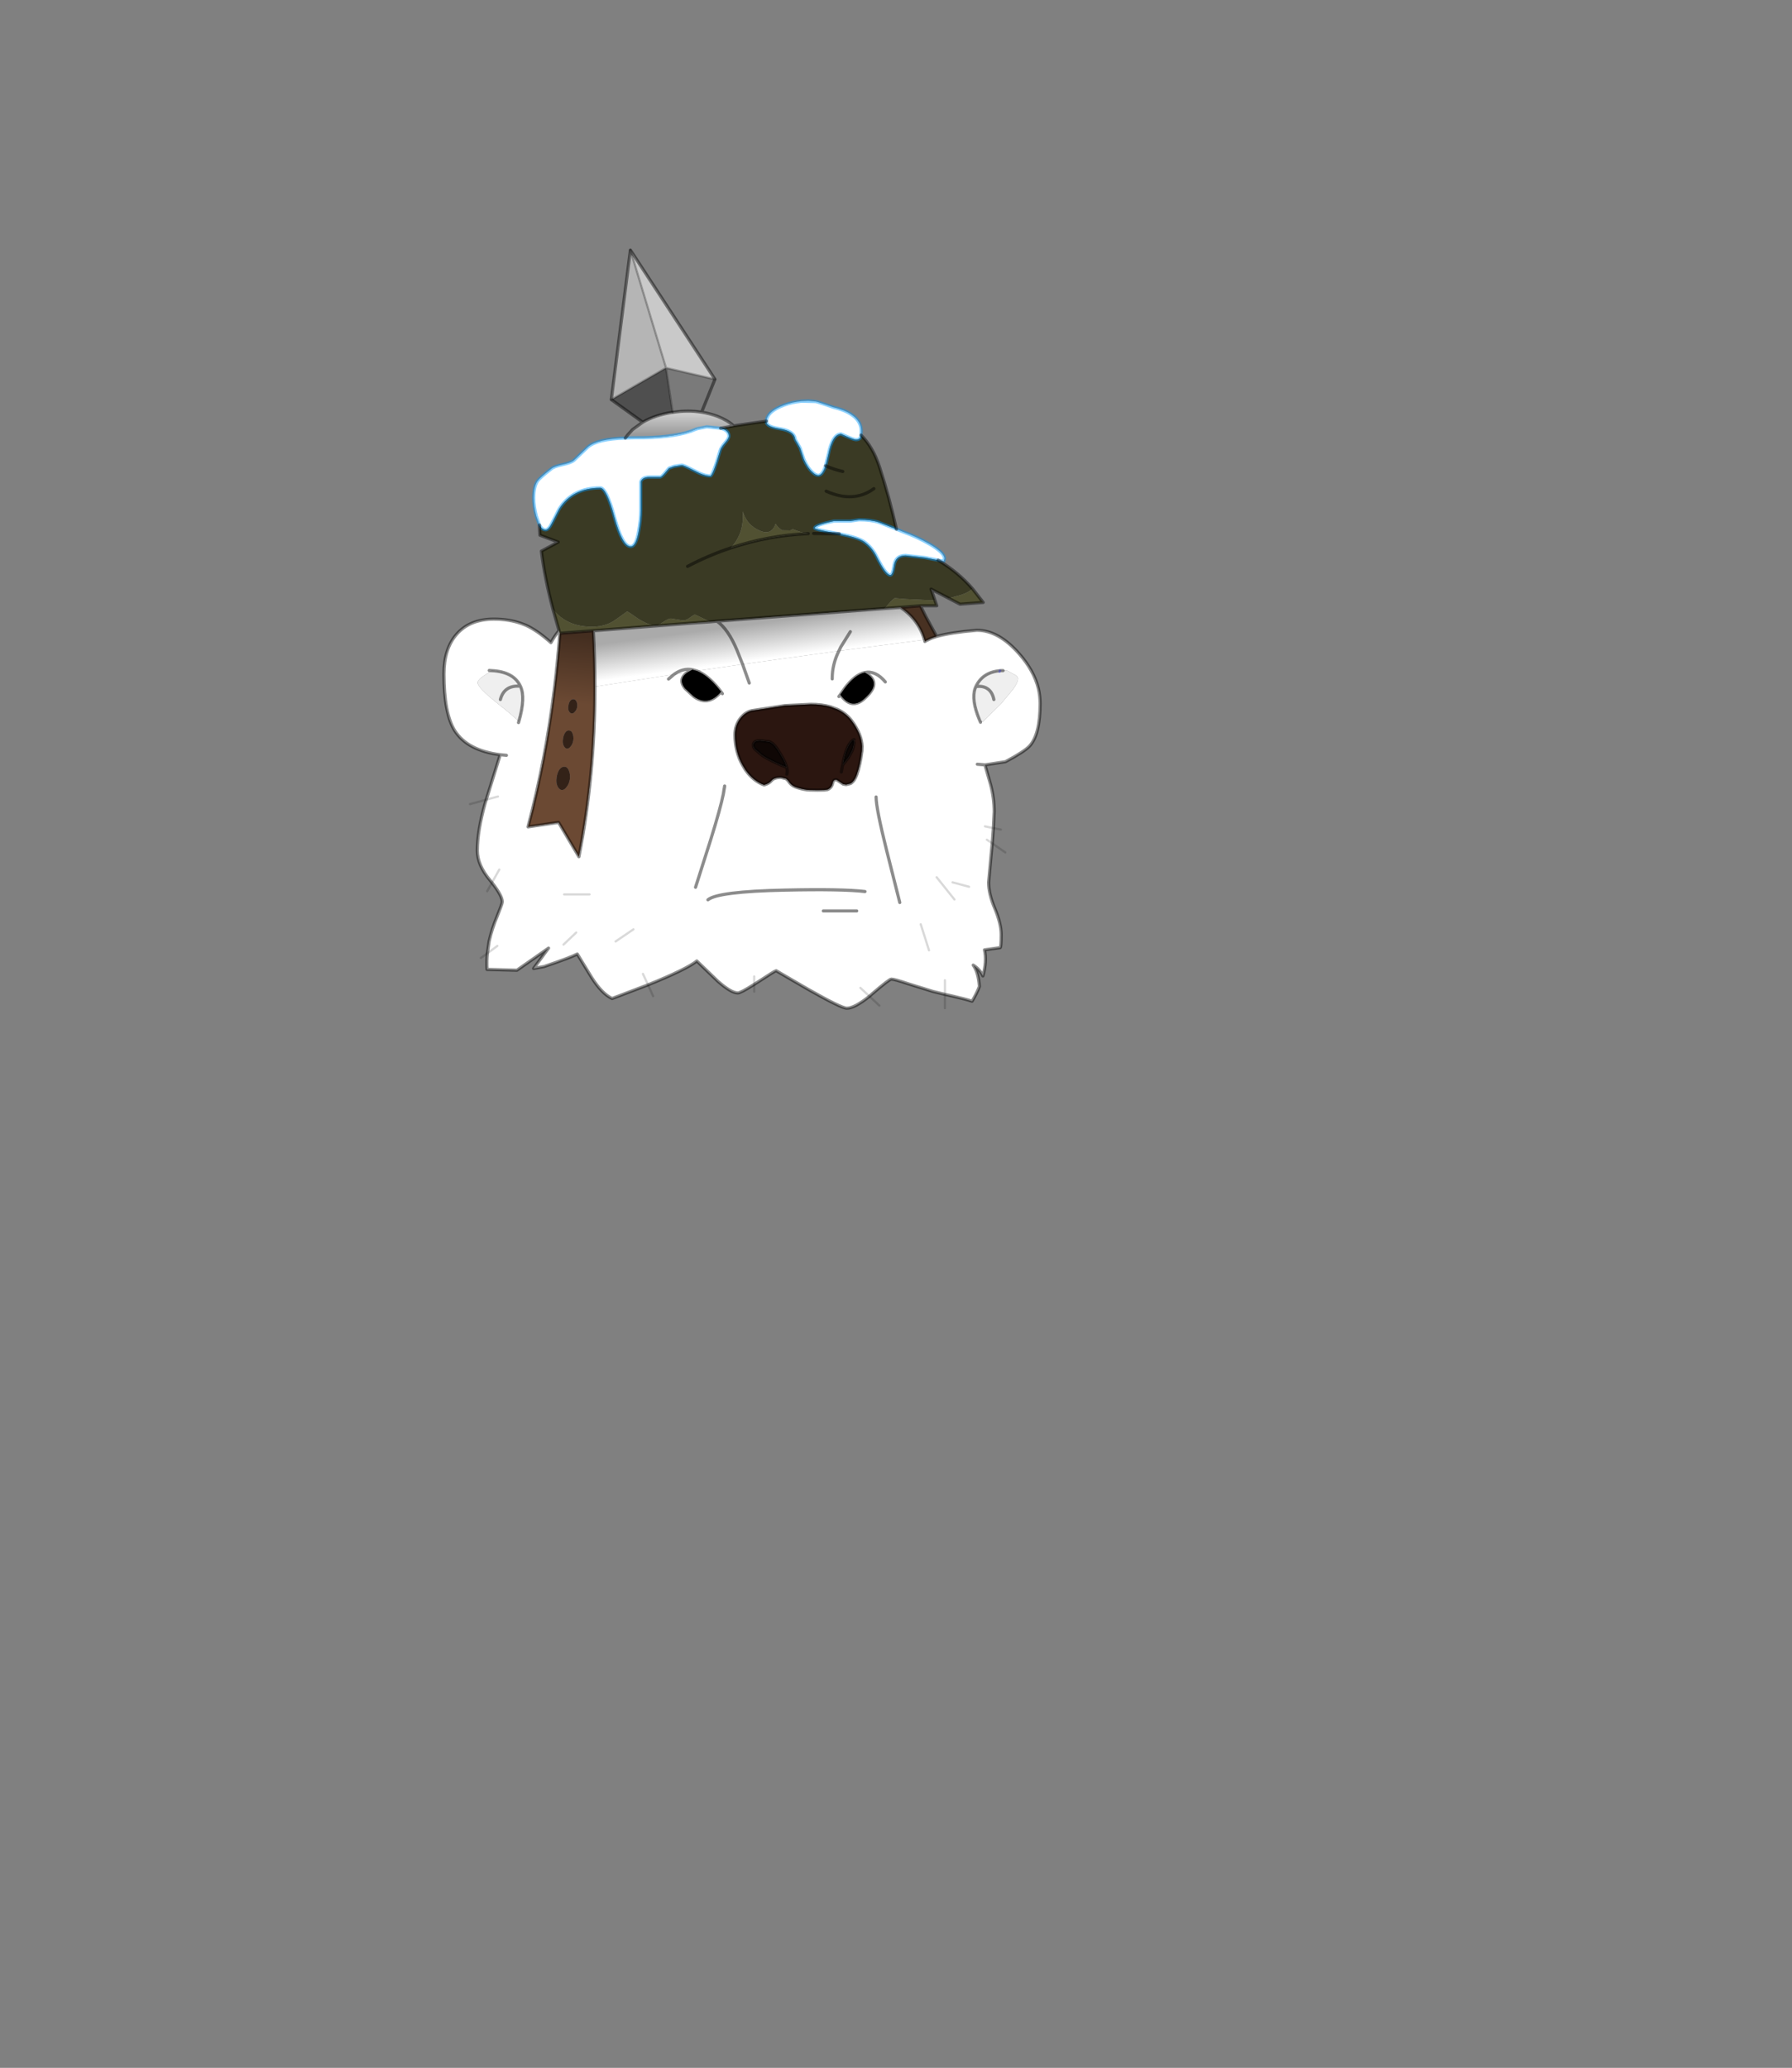 <?xml version="1.0" encoding="UTF-8" standalone="no"?>
<svg xmlns:xlink="http://www.w3.org/1999/xlink" height="531.5px" width="460.6px" xmlns="http://www.w3.org/2000/svg">
  <rect width="100%" height="100%" fill="#808080" stroke="none"/>
  <g transform="matrix(1.0, 0.0, 0.0, 1.0, 193.65, 334.05)">
    <use height="239.5" transform="matrix(0.817, 0.0, 0.0, 0.817, -79.947, -270.179)" width="188.55" xlink:href="#shape0"/>
  </g>
  <defs>
    <g id="shape0" transform="matrix(1.0, 0.0, 0.0, 1.0, 94.25, 119.75)">
      <path d="M7.7 -65.45 Q7.9 -68.15 12.1 -70.0 14.55 -71.1 17.2 -71.5 L18.7 -71.7 20.9 -71.8 23.15 -71.6 23.8 -71.45 26.4 -70.6 28.7 -69.8 Q32.6 -68.9 34.85 -67.2 37.5 -65.2 37.5 -62.4 L37.45 -61.05 37.3 -60.4 Q37.0 -59.6 35.9 -59.6 35.3 -59.6 33.25 -60.5 L31.2 -61.4 Q28.45 -61.4 27.15 -54.9 L26.3 -51.4 Q25.3 -48.4 24.0 -48.4 23.2 -48.4 22.15 -49.4 20.7 -50.7 19.5 -53.4 L18.3 -57.0 17.35 -58.7 Q16.75 -59.6 16.7 -60.0 16.3 -62.35 11.9 -63.05 7.7 -63.7 7.7 -65.2 L7.7 -65.45 M48.6 -31.45 L50.7 -30.6 Q55.1 -29.0 58.85 -26.85 63.7 -24.05 63.7 -22.2 L63.5 -21.4 61.7 -21.7 57.6 -22.5 51.5 -23.2 Q48.35 -23.2 47.85 -20.1 47.4 -17.0 46.7 -17.0 45.3 -17.0 42.5 -22.6 40.95 -25.8 38.3 -27.6 36.4 -28.85 30.6 -30.0 L29.2 -30.25 Q22.9 -31.35 22.9 -31.8 22.9 -32.7 28.9 -34.0 L34.1 -34.0 36.8 -34.4 Q40.65 -34.4 43.05 -33.6 L48.6 -31.45 M61.25 2.3 Q65.65 1.05 73.9 0.35 80.75 0.35 87.25 7.8 91.85 13.05 93.25 18.65 93.8 21.0 93.8 23.45 93.8 33.1 90.5 36.75 88.9 38.5 82.9 41.7 L76.45 42.7 78.25 49.0 Q79.35 53.2 79.35 57.45 L79.1 62.6 76.45 62.05 79.1 62.6 78.75 67.4 78.5 69.8 77.6 79.65 Q77.6 83.35 79.6 88.0 81.55 92.7 81.55 96.05 81.55 99.95 81.25 100.2 L76.3 100.9 Q77.1 104.45 75.8 109.1 74.85 107.0 72.75 105.7 74.35 107.85 74.7 112.4 73.9 114.55 72.4 117.05 70.4 116.4 66.5 115.5 L63.85 114.9 63.85 110.45 63.85 114.9 60.15 114.0 52.25 111.55 Q47.95 110.1 47.0 110.1 46.35 110.1 41.0 114.7 L40.1 115.5 Q35.4 119.25 33.0 119.25 31.3 119.25 20.9 113.35 L10.75 107.45 Q10.45 107.45 5.1 110.95 L3.85 111.75 3.85 109.25 3.85 111.75 Q-0.4 114.45 -1.3 114.45 -3.4 114.45 -7.6 110.75 L-14.2 104.4 Q-17.35 106.95 -29.55 111.9 L-31.15 108.45 -29.55 111.9 -40.85 116.2 Q-44.05 114.7 -47.25 109.65 L-51.8 102.2 Q-53.75 103.25 -62.25 106.15 L-65.55 106.75 -60.85 100.35 -70.8 107.3 -80.2 107.05 Q-80.35 104.35 -80.1 102.0 L-79.55 98.2 Q-78.65 94.2 -77.0 90.3 -75.4 86.35 -75.4 85.8 -75.4 83.9 -78.65 79.75 L-79.3 78.95 Q-83.25 74.2 -83.25 69.65 -83.25 63.5 -80.8 54.75 L-80.45 53.65 -76.05 39.5 Q-86.35 38.2 -90.35 31.95 -93.75 26.5 -93.75 14.1 -93.75 6.2 -89.8 1.65 -85.65 -3.15 -78.05 -3.15 -73.2 -3.15 -69.35 -1.75 L-68.05 -1.25 Q-64.45 0.35 -60.1 4.25 -59.0 2.25 -57.55 0.45 L-57.3 1.3 Q-57.95 10.05 -59.0 18.65 -61.7 40.85 -67.3 62.2 L-57.7 60.8 -51.3 71.6 Q-46.3 46.15 -46.25 18.65 L-46.25 18.1 -21.4 14.25 -23.1 15.7 -21.4 14.25 -17.1 13.6 Q-20.25 15.7 -17.9 18.65 L-15.2 21.15 Q-10.65 24.5 -6.6 19.7 L-7.4 18.65 Q-10.9 14.4 -14.2 13.15 L0.2 11.05 30.5 6.85 Q28.35 11.2 28.4 15.65 28.35 11.2 30.5 6.85 L57.4 3.35 57.45 3.45 57.55 3.9 Q58.0 3.55 58.65 3.3 59.7 2.75 61.25 2.3 M82.15 13.05 L81.25 13.05 81.05 13.1 81.05 13.05 81.25 13.05 81.05 13.05 81.05 13.1 Q75.7 13.6 73.6 18.05 L73.35 18.65 Q72.1 22.25 74.7 28.5 L74.85 28.85 74.95 29.05 75.85 29.05 81.55 23.45 85.5 18.65 Q86.85 16.65 86.85 15.55 86.85 14.8 85.55 14.2 L83.45 13.05 82.15 13.05 M75.05 29.3 L74.95 29.05 75.05 29.3 M76.45 42.7 L74.05 42.5 76.45 42.7 M32.3 18.65 L30.95 20.6 Q34.35 25.4 38.3 22.05 40.45 20.2 41.15 18.65 42.45 15.7 38.65 13.65 35.55 14.3 32.3 18.65 M30.5 21.2 L30.95 20.6 30.5 21.2 M27.9 24.45 Q25.15 23.65 21.65 23.65 L13.5 24.05 3.05 25.65 Q1.1 26.1 -0.4 27.95 -2.2 30.15 -2.2 33.25 -2.2 38.55 0.2 42.8 L1.15 44.35 Q3.6 47.8 6.95 49.0 8.5 48.6 9.3 47.65 10.1 46.65 12.3 46.65 L13.9 47.05 14.55 47.7 Q15.4 49.1 16.8 49.65 18.65 50.3 20.45 50.55 L21.25 50.6 23.8 50.65 26.0 50.6 26.95 50.45 Q28.2 49.9 28.5 48.55 28.75 47.2 29.8 47.4 L31.85 48.75 32.8 48.9 34.2 48.55 Q35.4 47.8 36.1 45.85 37.2 42.75 37.75 38.35 L37.8 36.85 Q37.65 33.05 34.5 28.8 32.75 26.5 30.05 25.25 L27.9 24.45 M2.3 16.95 L0.2 11.05 2.3 16.95 M36.1 88.65 L25.6 88.65 36.1 88.65 M38.7 82.55 Q31.45 81.7 13.5 82.1 -7.65 82.55 -10.7 85.15 -7.65 82.55 13.5 82.1 31.45 81.7 38.7 82.55 M78.75 67.4 L77.05 66.25 78.75 67.4 M49.65 86.0 L45.45 69.35 Q42.2 56.3 42.2 52.8 42.2 56.3 45.45 69.35 L49.65 86.0 M66.85 85.05 L61.25 78.05 66.85 85.05 M71.45 81.05 L66.25 79.65 71.45 81.05 M38.65 13.65 Q42.05 12.95 45.1 16.6 42.05 12.95 38.65 13.65 M58.85 101.05 L56.25 92.85 58.85 101.05 M40.1 115.5 L37.25 112.85 40.1 115.5 M-36.7 -60.1 L-35.65 -60.15 -33.65 -60.2 Q-22.3 -60.15 -16.1 -62.25 L-14.5 -62.9 -13.85 -63.1 -11.05 -63.65 -6.7 -63.2 Q-5.65 -62.95 -5.0 -62.45 -4.1 -61.75 -4.1 -60.75 -4.1 -60.05 -5.35 -58.6 -6.7 -57.0 -6.9 -56.1 -9.2 -48.2 -9.95 -48.2 -11.9 -48.2 -15.05 -49.9 -18.3 -51.6 -18.95 -51.6 L-21.4 -51.2 -22.95 -50.65 -24.35 -49.0 Q-25.25 -47.95 -25.7 -47.85 L-29.15 -47.85 Q-31.35 -47.85 -31.85 -46.35 L-31.85 -37.3 Q-31.85 -34.7 -32.4 -31.4 -33.25 -26.0 -35.0 -26.0 -37.6 -26.0 -40.1 -35.2 -42.6 -44.45 -44.6 -44.45 -53.3 -44.45 -57.5 -37.85 L-59.8 -33.35 Q-60.85 -31.25 -61.75 -31.25 -62.5 -31.25 -63.1 -31.9 L-63.7 -32.75 -64.7 -35.6 Q-65.5 -38.7 -65.5 -41.25 -65.5 -44.85 -64.3 -46.6 -63.6 -47.6 -59.95 -50.45 -59.2 -51.15 -56.45 -51.75 -53.75 -52.35 -52.85 -53.1 L-48.5 -57.25 Q-45.5 -59.85 -36.7 -60.1 M-6.15 20.3 L-6.6 19.7 -6.15 20.3 M-70.2 29.1 Q-68.0 21.45 -69.7 17.95 -71.8 13.4 -78.75 13.05 L-79.5 13.0 -78.75 13.05 -81.4 14.8 Q-83.15 15.95 -83.15 16.85 -83.15 18.45 -76.6 23.6 -71.85 27.35 -70.2 29.1 L-70.3 29.4 -70.2 29.1 M-76.05 39.5 L-74.1 39.7 -76.05 39.5 M-76.75 52.65 L-80.45 53.65 -76.75 52.65 M-47.95 83.45 L-55.95 83.45 -47.95 83.45 M-76.35 75.65 L-78.65 79.75 -76.35 75.65 M-14.6 81.2 L-9.85 66.3 Q-6.75 56.35 -5.85 51.85 -6.75 56.35 -9.85 66.3 L-14.6 81.2 M-5.5 49.75 L-5.65 50.5 -5.85 51.85 -5.5 49.75 -5.45 49.35 -5.5 49.75 M-34.15 94.45 L-39.75 98.25 -34.15 94.45 M-52.15 95.45 L-56.15 99.25 -52.15 95.45 M-76.95 99.65 L-80.1 102.0 -76.95 99.65" fill="#ffffff" fill-rule="evenodd" stroke="none"/>
      <path d="M37.45 -61.05 Q41.25 -57.3 43.3 -50.95 46.4 -41.4 48.6 -31.45 L43.05 -33.6 Q40.65 -34.4 36.8 -34.4 L34.1 -34.0 28.9 -34.0 Q22.9 -32.7 22.9 -31.8 22.9 -31.35 29.2 -30.25 L30.6 -30.0 Q36.4 -28.85 38.3 -27.6 40.95 -25.8 42.5 -22.6 45.3 -17.0 46.7 -17.0 47.4 -17.0 47.85 -20.1 48.35 -23.2 51.5 -23.2 L57.6 -22.5 61.7 -21.7 Q67.9 -18.05 72.55 -12.7 71.05 -11.4 68.85 -10.75 L65.05 -9.7 59.5 -12.6 60.7 -9.1 57.95 -9.15 51.7 -9.45 48.15 -9.75 Q47.7 -9.75 45.65 -7.35 L44.9 -6.5 -7.85 -2.5 -10.05 -2.3 -11.1 -2.85 -14.75 -4.55 Q-15.15 -4.55 -16.3 -3.65 -17.5 -2.75 -18.55 -2.75 L-20.55 -3.05 -22.35 -3.35 Q-23.15 -3.35 -24.75 -2.25 -26.35 -1.15 -27.25 -1.15 -29.3 -1.15 -32.75 -3.35 -35.85 -5.55 -36.15 -5.55 L-39.5 -3.15 Q-42.65 -0.75 -47.15 -0.75 -52.55 -0.75 -56.2 -3.2 -58.0 -4.4 -59.45 -6.2 -62.1 -16.25 -63.1 -24.55 L-57.8 -27.4 -63.55 -29.55 -63.65 -31.05 -63.7 -32.75 -63.1 -31.9 Q-62.5 -31.25 -61.75 -31.25 -60.85 -31.25 -59.8 -33.35 L-57.5 -37.85 Q-53.3 -44.45 -44.6 -44.45 -42.6 -44.45 -40.1 -35.2 -37.6 -26.0 -35.0 -26.0 -33.25 -26.0 -32.4 -31.4 -31.85 -34.7 -31.85 -37.3 L-31.85 -46.35 Q-31.35 -47.85 -29.15 -47.85 L-25.7 -47.85 Q-25.25 -47.95 -24.35 -49.0 L-22.95 -50.65 -21.4 -51.2 -18.95 -51.6 Q-18.3 -51.6 -15.05 -49.9 -11.9 -48.2 -9.95 -48.2 -9.2 -48.2 -6.9 -56.1 -6.7 -57.0 -5.35 -58.6 -4.1 -60.05 -4.1 -60.75 -4.1 -61.75 -5.0 -62.45 -5.65 -62.95 -6.7 -63.2 L-5.0 -63.5 -2.6 -63.95 7.7 -65.45 7.7 -65.2 Q7.7 -63.7 11.9 -63.05 16.3 -62.35 16.7 -60.0 16.75 -59.6 17.35 -58.7 L18.3 -57.0 19.5 -53.4 Q20.7 -50.7 22.15 -49.4 23.2 -48.4 24.0 -48.4 25.3 -48.4 26.3 -51.4 L27.15 -54.9 Q28.45 -61.4 31.2 -61.4 L33.25 -60.5 Q35.3 -59.6 35.9 -59.6 37.0 -59.6 37.3 -60.4 L37.45 -61.05 M31.7 -49.6 Q28.7 -50.3 26.3 -51.4 28.7 -50.3 31.7 -49.6 M30.6 -30.0 L22.55 -30.1 30.6 -30.0 M20.85 -30.05 Q18.35 -30.45 16.0 -31.45 L15.2 -31.05 12.65 -31.1 Q11.35 -31.85 10.6 -33.15 9.3 -29.45 5.8 -30.9 1.55 -32.6 0.25 -37.05 L0.3 -35.35 Q0.3 -29.65 -3.5 -25.55 8.25 -29.5 20.85 -30.05 M-17.1 -19.75 Q-10.45 -23.25 -3.5 -25.55 -10.45 -23.25 -17.1 -19.75 M41.5 -44.2 Q35.15 -39.55 26.5 -43.4 35.15 -39.55 41.5 -44.2" fill="#3a3a24" fill-rule="evenodd" stroke="none"/>
      <path d="M72.55 -12.7 L75.9 -8.4 68.6 -7.85 65.05 -9.7 68.85 -10.75 Q71.05 -11.4 72.55 -12.7 M60.7 -9.1 L61.3 -7.35 56.15 -7.35 49.9 -6.85 44.9 -6.5 45.65 -7.35 Q47.7 -9.75 48.15 -9.75 L51.7 -9.45 57.95 -9.15 60.7 -9.1 M-3.5 -25.55 Q0.3 -29.65 0.3 -35.35 L0.25 -37.05 Q1.55 -32.6 5.8 -30.9 9.3 -29.45 10.6 -33.15 11.35 -31.85 12.65 -31.1 L15.2 -31.05 16.0 -31.45 Q18.35 -30.45 20.85 -30.05 8.25 -29.5 -3.5 -25.55 M-59.45 -6.2 Q-58.0 -4.4 -56.2 -3.2 -52.55 -0.75 -47.15 -0.75 -42.65 -0.75 -39.5 -3.15 L-36.15 -5.55 Q-35.85 -5.55 -32.75 -3.35 -29.3 -1.15 -27.25 -1.15 -26.35 -1.15 -24.75 -2.25 -23.15 -3.35 -22.35 -3.35 L-20.55 -3.05 -18.55 -2.75 Q-17.5 -2.75 -16.3 -3.65 -15.15 -4.55 -14.75 -4.55 L-11.1 -2.85 -10.05 -2.3 -15.0 -1.95 -20.9 -1.5 -46.75 0.5 -57.3 1.3 -57.55 0.45 -58.8 -3.95 -59.45 -6.2" fill="#515132" fill-rule="evenodd" stroke="none"/>
      <path d="M44.9 -6.5 L49.9 -6.85 Q51.8 -5.55 53.3 -3.95 56.2 -0.8 57.4 3.35 L30.5 6.85 0.2 11.05 -1.55 6.65 Q-4.3 0.05 -7.85 -2.5 -4.3 0.05 -1.55 6.65 L0.2 11.05 -14.2 13.15 -15.6 12.75 -17.1 13.6 -21.4 14.25 -46.25 18.1 Q-46.25 9.4 -46.75 0.5 L-20.9 -1.5 -15.0 -1.95 -10.05 -2.3 -7.85 -2.5 44.9 -6.5 M34.1 0.8 L31.1 5.6 30.5 6.85 31.1 5.6 34.1 0.8 M-15.6 12.75 Q-18.6 12.2 -21.4 14.25 -18.6 12.2 -15.6 12.75" fill="url(#gradient0)" fill-rule="evenodd" stroke="none"/>
      <path d="M56.15 -7.35 L57.85 -3.95 61.25 2.3 Q59.7 2.75 58.65 3.3 58.0 3.55 57.55 3.9 L57.45 3.45 57.4 3.35 Q56.2 -0.8 53.3 -3.95 51.8 -5.55 49.9 -6.85 L56.15 -7.35" fill="#483122" fill-rule="evenodd" stroke="none"/>
      <path d="M81.05 13.1 L81.25 13.05 82.15 13.05 83.45 13.05 85.55 14.2 Q86.85 14.8 86.85 15.55 86.85 16.65 85.5 18.65 L81.55 23.45 75.85 29.05 74.95 29.05 74.85 28.85 74.7 28.5 Q72.1 22.25 73.35 18.65 L73.6 18.05 Q75.7 13.6 81.05 13.1 L81.05 13.45 81.05 13.1 M79.25 22.15 Q78.75 19.65 77.1 18.65 75.75 17.8 73.6 18.05 75.75 17.8 77.1 18.65 78.75 19.65 79.25 22.15 M-78.75 13.05 Q-71.8 13.4 -69.7 17.95 -68.0 21.45 -70.2 29.1 -71.85 27.35 -76.6 23.6 -83.15 18.45 -83.15 16.85 -83.15 15.95 -81.4 14.8 L-78.75 13.05 M-76.0 22.15 Q-74.8 17.55 -69.7 17.95 -74.8 17.55 -76.0 22.15" fill="#efefef" fill-rule="evenodd" stroke="none"/>
      <path d="M32.3 18.65 Q35.55 14.3 38.65 13.65 42.45 15.7 41.15 18.65 40.45 20.2 38.3 22.05 34.35 25.4 30.95 20.6 L32.3 18.65 M-15.6 12.75 L-14.2 13.15 Q-10.9 14.4 -7.4 18.65 L-6.6 19.7 Q-10.65 24.5 -15.2 21.15 L-17.9 18.65 Q-20.25 15.7 -17.1 13.6 L-15.6 12.75" fill="#000000" fill-rule="evenodd" stroke="none"/>
      <path d="M27.9 24.45 L30.05 25.25 Q32.75 26.5 34.5 28.8 37.65 33.05 37.8 36.85 L37.75 38.35 Q37.2 42.75 36.1 45.85 35.4 47.8 34.2 48.55 L32.8 48.9 31.85 48.75 29.8 47.4 Q28.75 47.2 28.5 48.55 28.2 49.9 26.95 50.45 L26.0 50.6 23.8 50.65 21.25 50.6 20.45 50.55 Q18.65 50.3 16.8 49.65 15.4 49.1 14.55 47.7 L13.9 47.05 12.3 46.65 Q10.1 46.65 9.3 47.65 8.5 48.6 6.95 49.0 3.6 47.8 1.15 44.35 L0.2 42.8 Q-2.2 38.55 -2.2 33.25 -2.2 30.15 -0.4 27.95 1.1 26.1 3.05 25.65 L13.5 24.05 21.65 23.65 Q25.15 23.65 27.9 24.45 M3.55 36.5 Q3.55 37.25 4.2 37.85 L6.05 39.45 Q6.75 40.1 9.65 41.55 L12.45 42.85 13.75 43.35 14.1 43.55 Q13.55 41.35 11.15 37.75 9.95 35.9 8.65 35.4 L5.75 35.05 Q3.55 35.05 3.55 36.5 M14.1 43.55 Q14.4 44.85 14.1 45.65 14.4 44.85 14.1 43.55 M35.25 35.65 L35.25 34.75 Q34.9 34.9 34.65 35.15 32.9 36.65 31.8 41.95 L31.8 42.6 33.45 40.45 34.55 38.5 Q35.15 37.25 35.25 35.65 M31.25 44.95 L31.65 42.8 31.8 42.6 31.65 42.8 31.25 44.95" fill="#2b1610" fill-rule="evenodd" stroke="none"/>
      <path d="M3.55 36.5 Q3.55 35.05 5.75 35.05 L8.65 35.4 Q9.95 35.9 11.15 37.75 13.55 41.35 14.1 43.55 L13.75 43.35 12.45 42.85 9.65 41.55 Q6.75 40.1 6.05 39.45 L4.2 37.85 Q3.55 37.25 3.55 36.5 M35.25 35.65 L34.65 35.15 35.25 35.65 Q35.15 37.25 34.55 38.5 L33.45 40.45 31.8 42.6 31.8 41.95 Q32.9 36.65 34.65 35.15 34.9 34.9 35.25 34.75 L35.25 35.65" fill="#0f0705" fill-rule="evenodd" stroke="none"/>
      <path d="M-36.7 -60.1 L-35.95 -61.1 -34.4 -62.8 -31.2 -65.1 Q-27.35 -67.35 -21.95 -68.2 L-21.8 -68.2 Q-17.0 -68.95 -12.7 -68.25 -10.1 -67.85 -7.7 -66.95 -4.5 -65.7 -2.6 -63.95 L-5.0 -63.5 -6.7 -63.2 -11.05 -63.65 -13.85 -63.1 -14.5 -62.9 -16.1 -62.25 Q-22.3 -60.15 -33.65 -60.2 L-35.65 -60.15 -36.7 -60.1" fill="url(#gradient1)" fill-rule="evenodd" stroke="none"/>
      <path d="M-21.8 -68.2 L-21.95 -68.2 Q-27.35 -67.35 -31.2 -65.1 L-41.1 -72.2 -23.9 -82.2 -21.8 -68.2" fill="#4f4f4f" fill-rule="evenodd" stroke="none"/>
      <path d="M-12.7 -68.25 Q-17.0 -68.95 -21.8 -68.2 L-23.9 -82.2 -8.5 -78.6 -12.7 -68.25" fill="#7a7a7a" fill-rule="evenodd" stroke="none"/>
      <path d="M-35.1 -119.25 L-8.5 -78.6 -23.9 -82.2 -35.1 -119.25" fill="#c9c9c9" fill-rule="evenodd" stroke="none"/>
      <path d="M-41.1 -72.2 L-35.1 -119.25 -23.9 -82.2 -41.1 -72.2" fill="#b5b5b5" fill-rule="evenodd" stroke="none"/>
      <path d="M-46.75 0.5 Q-46.25 9.4 -46.25 18.1 L-46.25 18.65 Q-46.3 46.15 -51.3 71.6 L-57.7 60.8 -67.3 62.2 Q-61.7 40.85 -59.0 18.65 -57.95 10.05 -57.3 1.3 L-46.75 0.5 M-54.0 22.5 Q-54.5 23.15 -54.6 24.1 -54.8 25.05 -54.5 25.7 -54.15 26.45 -53.6 26.5 -53.0 26.6 -52.55 25.95 -52.0 25.4 -51.85 24.5 -51.7 23.55 -52.05 22.8 -52.3 22.15 -52.9 22.05 -53.45 21.95 -54.0 22.5 M-54.15 47.25 Q-53.95 45.7 -54.45 44.5 -54.85 43.4 -55.7 43.3 -56.55 43.15 -57.35 44.05 -58.1 45.1 -58.3 46.65 -58.55 48.2 -58.1 49.25 -57.6 50.45 -56.75 50.6 -55.9 50.7 -55.2 49.7 -54.4 48.8 -54.15 47.25 M-54.3 31.9 Q-54.95 31.75 -55.55 32.45 -56.15 33.3 -56.3 34.5 -56.5 35.7 -56.15 36.55 -55.75 37.45 -55.1 37.6 -54.45 37.65 -53.9 36.9 -53.25 36.2 -53.05 34.95 -52.9 33.75 -53.3 32.8 -53.6 31.95 -54.3 31.9" fill="url(#gradient2)" fill-rule="evenodd" stroke="none"/>
      <path d="M-54.0 22.5 Q-53.45 21.95 -52.9 22.05 -52.3 22.15 -52.05 22.8 -51.7 23.55 -51.85 24.5 -52.0 25.4 -52.55 25.95 -53.0 26.6 -53.6 26.5 -54.15 26.45 -54.5 25.7 -54.8 25.05 -54.6 24.1 -54.5 23.15 -54.0 22.5 M-54.3 31.9 Q-53.6 31.95 -53.3 32.8 -52.9 33.75 -53.05 34.95 -53.25 36.2 -53.9 36.9 -54.45 37.65 -55.1 37.6 -55.75 37.45 -56.15 36.55 -56.5 35.7 -56.3 34.5 -56.15 33.3 -55.55 32.45 -54.95 31.75 -54.3 31.9 M-54.15 47.25 Q-54.4 48.8 -55.2 49.7 -55.9 50.7 -56.75 50.6 -57.6 50.45 -58.1 49.25 -58.55 48.2 -58.3 46.65 -58.1 45.1 -57.35 44.05 -56.55 43.15 -55.7 43.3 -54.85 43.4 -54.45 44.5 -53.95 45.7 -54.15 47.25" fill="#332218" fill-rule="evenodd" stroke="none"/>
      <path d="M7.7 -65.45 Q7.9 -68.15 12.1 -70.0 14.55 -71.1 17.2 -71.5 L18.7 -71.7 23.15 -71.6 23.8 -71.45 26.4 -70.6 28.7 -69.8 Q32.6 -68.9 34.85 -67.2 37.5 -65.2 37.5 -62.4 L37.45 -61.05 37.3 -60.4 Q37.0 -59.6 35.9 -59.6 35.3 -59.6 33.25 -60.5 L31.2 -61.4 Q28.45 -61.4 27.15 -54.9 L26.3 -51.4 Q25.3 -48.4 24.0 -48.4 23.2 -48.4 22.15 -49.4 20.7 -50.7 19.5 -53.4 L18.3 -57.0 17.35 -58.7 Q16.75 -59.6 16.7 -60.0 16.3 -62.35 11.9 -63.05 7.7 -63.7 7.7 -65.2 L7.7 -65.45 M48.6 -31.45 L50.7 -30.6 Q55.1 -29.0 58.85 -26.85 63.7 -24.05 63.7 -22.2 L63.5 -21.4 61.7 -21.7 57.6 -22.5 51.5 -23.2 Q48.35 -23.2 47.85 -20.1 47.4 -17.0 46.7 -17.0 45.3 -17.0 42.5 -22.6 40.95 -25.8 38.3 -27.6 36.4 -28.85 30.6 -30.0 L29.2 -30.25 Q22.9 -31.35 22.9 -31.8 22.9 -32.7 28.9 -34.0 L34.1 -34.0 36.8 -34.4 Q40.65 -34.4 43.05 -33.6 L48.6 -31.45 M23.15 -71.6 L20.9 -71.8 18.7 -71.7 M-36.7 -60.1 L-35.65 -60.15 -33.65 -60.2 Q-22.3 -60.15 -16.1 -62.25 L-14.5 -62.9 -13.85 -63.1 -11.05 -63.65 -6.7 -63.2 Q-5.65 -62.95 -5.0 -62.45 -4.1 -61.75 -4.1 -60.75 -4.1 -60.05 -5.35 -58.6 -6.7 -57.0 -6.9 -56.1 -9.2 -48.2 -9.95 -48.2 -11.9 -48.2 -15.05 -49.9 -18.3 -51.6 -18.95 -51.6 L-21.4 -51.2 -22.95 -50.65 -24.35 -49.0 Q-25.25 -47.95 -25.7 -47.85 L-29.15 -47.85 Q-31.35 -47.85 -31.85 -46.35 L-31.85 -37.3 Q-31.85 -34.7 -32.4 -31.4 -33.25 -26.0 -35.0 -26.0 -37.6 -26.0 -40.1 -35.2 -42.6 -44.45 -44.6 -44.45 -53.3 -44.45 -57.5 -37.85 L-59.8 -33.35 Q-60.85 -31.25 -61.75 -31.25 -62.5 -31.25 -63.1 -31.9 L-63.7 -32.75 -64.7 -35.6 Q-65.5 -38.7 -65.5 -41.25 -65.5 -44.85 -64.3 -46.6 -63.6 -47.6 -59.95 -50.45 -59.2 -51.15 -56.45 -51.75 -53.75 -52.35 -52.85 -53.1 L-48.5 -57.25 Q-45.5 -59.85 -36.7 -60.1" fill="none" stroke="#0099ff" stroke-linecap="round" stroke-linejoin="round" stroke-opacity="0.451" stroke-width="1.0"/>
      <path d="M37.45 -61.05 Q41.25 -57.3 43.3 -50.95 46.4 -41.4 48.6 -31.45 M61.7 -21.7 Q67.9 -18.05 72.55 -12.7 L75.9 -8.4 68.6 -7.85 65.05 -9.7 59.5 -12.6 60.7 -9.1 61.3 -7.35 56.15 -7.35 57.85 -3.95 61.25 2.3 Q65.65 1.05 73.9 0.35 80.75 0.35 87.25 7.8 91.85 13.05 93.25 18.65 93.8 21.0 93.8 23.45 93.8 33.1 90.5 36.75 88.9 38.5 82.9 41.7 L76.45 42.7 78.25 49.0 Q79.35 53.2 79.35 57.45 L79.1 62.6 78.75 67.4 78.5 69.8 77.6 79.65 Q77.6 83.35 79.6 88.0 81.55 92.7 81.55 96.05 81.55 99.95 81.25 100.2 L76.3 100.9 Q77.1 104.45 75.8 109.1 74.85 107.0 72.75 105.7 74.35 107.85 74.7 112.4 73.9 114.55 72.4 117.05 70.4 116.4 66.5 115.5 L63.85 114.9 60.15 114.0 52.25 111.55 Q47.95 110.1 47.0 110.1 46.35 110.1 41.0 114.7 L40.1 115.5 Q35.4 119.25 33.0 119.25 31.3 119.25 20.9 113.35 L10.75 107.45 Q10.45 107.45 5.1 110.95 L3.85 111.75 Q-0.4 114.45 -1.3 114.45 -3.4 114.45 -7.6 110.75 L-14.2 104.4 Q-17.35 106.95 -29.55 111.9 L-40.85 116.2 Q-44.05 114.7 -47.25 109.65 L-51.8 102.2 Q-53.75 103.25 -62.25 106.15 L-65.55 106.75 -60.85 100.35 -70.8 107.3 -80.2 107.05 Q-80.35 104.35 -80.1 102.0 L-79.55 98.2 Q-78.65 94.2 -77.0 90.3 -75.4 86.35 -75.4 85.8 -75.4 83.9 -78.65 79.75 L-79.3 78.95 Q-83.25 74.2 -83.25 69.65 -83.25 63.5 -80.8 54.75 L-80.45 53.65 -76.05 39.5 Q-86.35 38.2 -90.35 31.95 -93.75 26.5 -93.75 14.1 -93.75 6.2 -89.8 1.65 -85.65 -3.15 -78.05 -3.15 -73.2 -3.15 -69.35 -1.75 L-68.05 -1.25 Q-64.45 0.35 -60.1 4.25 -59.0 2.25 -57.55 0.45 L-58.8 -3.95 -59.45 -6.2 Q-62.1 -16.25 -63.1 -24.55 L-57.8 -27.4 -63.55 -29.55 -63.65 -31.05 -63.7 -32.75 M26.3 -51.4 Q28.7 -50.3 31.7 -49.6 M22.55 -30.1 L30.6 -30.0 M20.85 -30.05 Q8.25 -29.5 -3.5 -25.55 -10.45 -23.25 -17.1 -19.75 M44.9 -6.5 L49.9 -6.85 56.15 -7.35 M44.9 -6.5 L-7.85 -2.5 Q-4.3 0.05 -1.55 6.65 L0.2 11.05 2.3 16.95 M30.5 6.85 L31.1 5.6 34.1 0.8 M49.9 -6.85 Q51.8 -5.55 53.3 -3.95 56.2 -0.8 57.4 3.35 L57.45 3.45 57.55 3.9 Q58.0 3.55 58.65 3.3 59.7 2.75 61.25 2.3 M26.5 -43.4 Q35.15 -39.55 41.5 -44.2 M82.15 13.05 L81.25 13.05 81.05 13.1 Q75.7 13.6 73.6 18.05 75.75 17.8 77.1 18.65 78.75 19.65 79.25 22.15 M74.95 29.05 L75.05 29.3 M73.6 18.05 L73.35 18.65 Q72.1 22.25 74.7 28.5 M74.85 28.85 L74.95 29.05 M74.05 42.5 L76.45 42.7 M32.3 18.65 L30.95 20.6 Q34.35 25.4 38.3 22.05 40.45 20.2 41.15 18.65 42.45 15.7 38.65 13.65 35.55 14.3 32.3 18.65 M30.95 20.6 L30.5 21.2 M30.5 6.85 Q28.35 11.2 28.4 15.65 M27.9 24.45 L30.05 25.25 Q32.75 26.5 34.5 28.8 37.65 33.05 37.8 36.85 L37.75 38.35 Q37.2 42.75 36.1 45.85 35.4 47.8 34.2 48.55 L32.8 48.9 31.85 48.75 29.8 47.4 Q28.75 47.2 28.5 48.55 28.2 49.9 26.95 50.45 L26.0 50.6 23.8 50.65 21.25 50.6 20.45 50.55 Q18.65 50.3 16.8 49.65 15.4 49.1 14.55 47.7 L13.9 47.05 12.3 46.65 Q10.1 46.65 9.3 47.65 8.5 48.6 6.95 49.0 3.6 47.8 1.15 44.35 L0.2 42.8 Q-2.2 38.55 -2.2 33.25 -2.2 30.15 -0.4 27.95 1.1 26.1 3.05 25.65 L13.5 24.05 21.65 23.65 Q25.15 23.65 27.9 24.45 M3.55 36.5 Q3.55 37.25 4.2 37.85 L6.05 39.45 Q6.75 40.1 9.65 41.55 L12.45 42.85 13.75 43.35 14.1 43.55 Q13.55 41.35 11.15 37.75 9.95 35.9 8.65 35.4 L5.75 35.05 Q3.55 35.05 3.55 36.5 M14.1 45.65 Q14.4 44.85 14.1 43.55 M35.25 34.75 Q34.9 34.9 34.65 35.15 32.9 36.65 31.8 41.95 L31.8 42.6 33.45 40.45 34.55 38.5 Q35.15 37.25 35.25 35.65 M31.8 42.6 L31.65 42.8 31.25 44.95 M-10.7 85.15 Q-7.65 82.55 13.5 82.1 31.45 81.7 38.7 82.55 M25.6 88.65 L36.1 88.65 M42.2 52.8 Q42.2 56.3 45.45 69.35 L49.65 86.0 M45.1 16.6 Q42.05 12.95 38.65 13.65 M-31.2 -65.1 L-34.4 -62.8 -35.95 -61.1 -36.7 -60.1 M-6.7 -63.2 L-5.0 -63.5 -2.6 -63.95 Q-4.5 -65.7 -7.7 -66.95 -10.1 -67.85 -12.7 -68.25 -17.0 -68.95 -21.8 -68.2 L-21.95 -68.2 Q-27.35 -67.35 -31.2 -65.1 L-41.1 -72.2 -35.1 -119.25 -8.5 -78.6 -12.7 -68.25 M-10.05 -2.3 L-7.85 -2.5 M-10.05 -2.3 L-15.0 -1.95 -20.9 -1.5 -46.75 0.5 Q-46.25 9.4 -46.25 18.1 L-46.25 18.65 Q-46.3 46.15 -51.3 71.6 L-57.7 60.8 -67.3 62.2 Q-61.7 40.85 -59.0 18.65 -57.95 10.05 -57.3 1.3 L-46.75 0.5 M-21.4 14.25 Q-18.6 12.2 -15.6 12.75 L-14.2 13.15 Q-10.9 14.4 -7.4 18.65 L-6.6 19.7 -6.15 20.3 M-15.6 12.75 L-17.1 13.6 Q-20.25 15.7 -17.9 18.65 L-15.2 21.15 Q-10.65 24.5 -6.6 19.7 M-21.4 14.25 L-23.1 15.7 M-57.3 1.3 L-57.55 0.45 M-78.75 13.05 Q-71.8 13.4 -69.7 17.95 -68.0 21.45 -70.2 29.1 L-70.3 29.4 M-69.7 17.95 Q-74.8 17.55 -76.0 22.15 M-79.5 13.0 L-78.75 13.05 M-74.1 39.7 L-76.05 39.5 M-5.85 51.85 Q-6.75 56.35 -9.85 66.3 L-14.6 81.2 M-5.85 51.85 L-5.65 50.5 -5.5 49.75 -5.45 49.35 M-5.5 49.75 L-5.85 51.85 M-2.6 -63.95 L7.7 -65.45" fill="none" stroke="#000000" stroke-linecap="round" stroke-linejoin="round" stroke-opacity="0.451" stroke-width="1.0"/>
      <path d="M81.05 13.1 L81.05 13.45 M81.05 13.1 L81.05 13.05 81.25 13.05" fill="none" stroke="#0000ff" stroke-linecap="round" stroke-linejoin="round" stroke-opacity="0.251" stroke-width="0.7"/>
      <path d="M34.65 35.15 L35.25 35.65" fill="none" stroke="#000000" stroke-linecap="round" stroke-linejoin="round" stroke-opacity="0.2" stroke-width="0.7"/>
      <path d="M79.1 62.6 L81.45 63.05 M76.45 62.05 L79.1 62.6 M78.75 67.4 L82.85 70.25 M63.85 114.9 L63.85 119.25 M77.05 66.25 L78.75 67.4 M66.25 79.65 L71.45 81.05 M61.25 78.05 L66.85 85.05 M63.85 110.45 L63.85 114.9 M40.1 115.5 L43.25 118.45 M3.85 111.75 L3.85 114.05 M37.25 112.85 L40.1 115.5 M3.85 111.75 L3.85 109.25 M56.25 92.85 L58.85 101.05 M-80.45 53.65 L-76.75 52.65 M-80.45 53.65 L-85.55 55.05 M-78.65 79.75 L-80.15 82.45 M-78.65 79.75 L-76.35 75.65 M-55.95 83.45 L-47.95 83.45 M-39.75 98.25 L-34.15 94.45 M-29.55 111.9 L-27.95 115.45 M-31.15 108.45 L-29.55 111.9 M-80.1 102.0 L-82.15 103.45 M-80.1 102.0 L-76.95 99.65 M-56.15 99.25 L-52.15 95.45" fill="none" stroke="#000000" stroke-linecap="round" stroke-linejoin="round" stroke-opacity="0.149" stroke-width="0.7"/>
      <path d="M-21.8 -68.2 L-23.9 -82.2 -41.1 -72.2 M-8.5 -78.6 L-23.9 -82.2 -35.1 -119.25" fill="none" stroke="#000000" stroke-linecap="round" stroke-linejoin="round" stroke-opacity="0.251" stroke-width="0.7"/>
    </g>
    <linearGradient gradientTransform="matrix(-9.0E-4, -0.007, 0.015, -0.002, 5.4, 3.9)" gradientUnits="userSpaceOnUse" id="gradient0" spreadMethod="pad" x1="-819.2" x2="819.2">
      <stop offset="0.008" stop-color="#ffffff"/>
      <stop offset="1.0" stop-color="#aaaaaa"/>
    </linearGradient>
    <linearGradient gradientTransform="matrix(0.0, 0.004, -0.005, 0.0, -19.65, -64.35)" gradientUnits="userSpaceOnUse" id="gradient1" spreadMethod="pad" x1="-819.2" x2="819.2">
      <stop offset="0.008" stop-color="#cccccc"/>
      <stop offset="1.0" stop-color="#999999"/>
    </linearGradient>
    <linearGradient gradientTransform="matrix(0.001, -0.013, 0.043, 0.004, -56.4, 12.5)" gradientUnits="userSpaceOnUse" id="gradient2" spreadMethod="pad" x1="-819.2" x2="819.2">
      <stop offset="0.008" stop-color="#6b4933"/>
      <stop offset="1.0" stop-color="#442e20"/>
    </linearGradient>
  </defs>
</svg>
